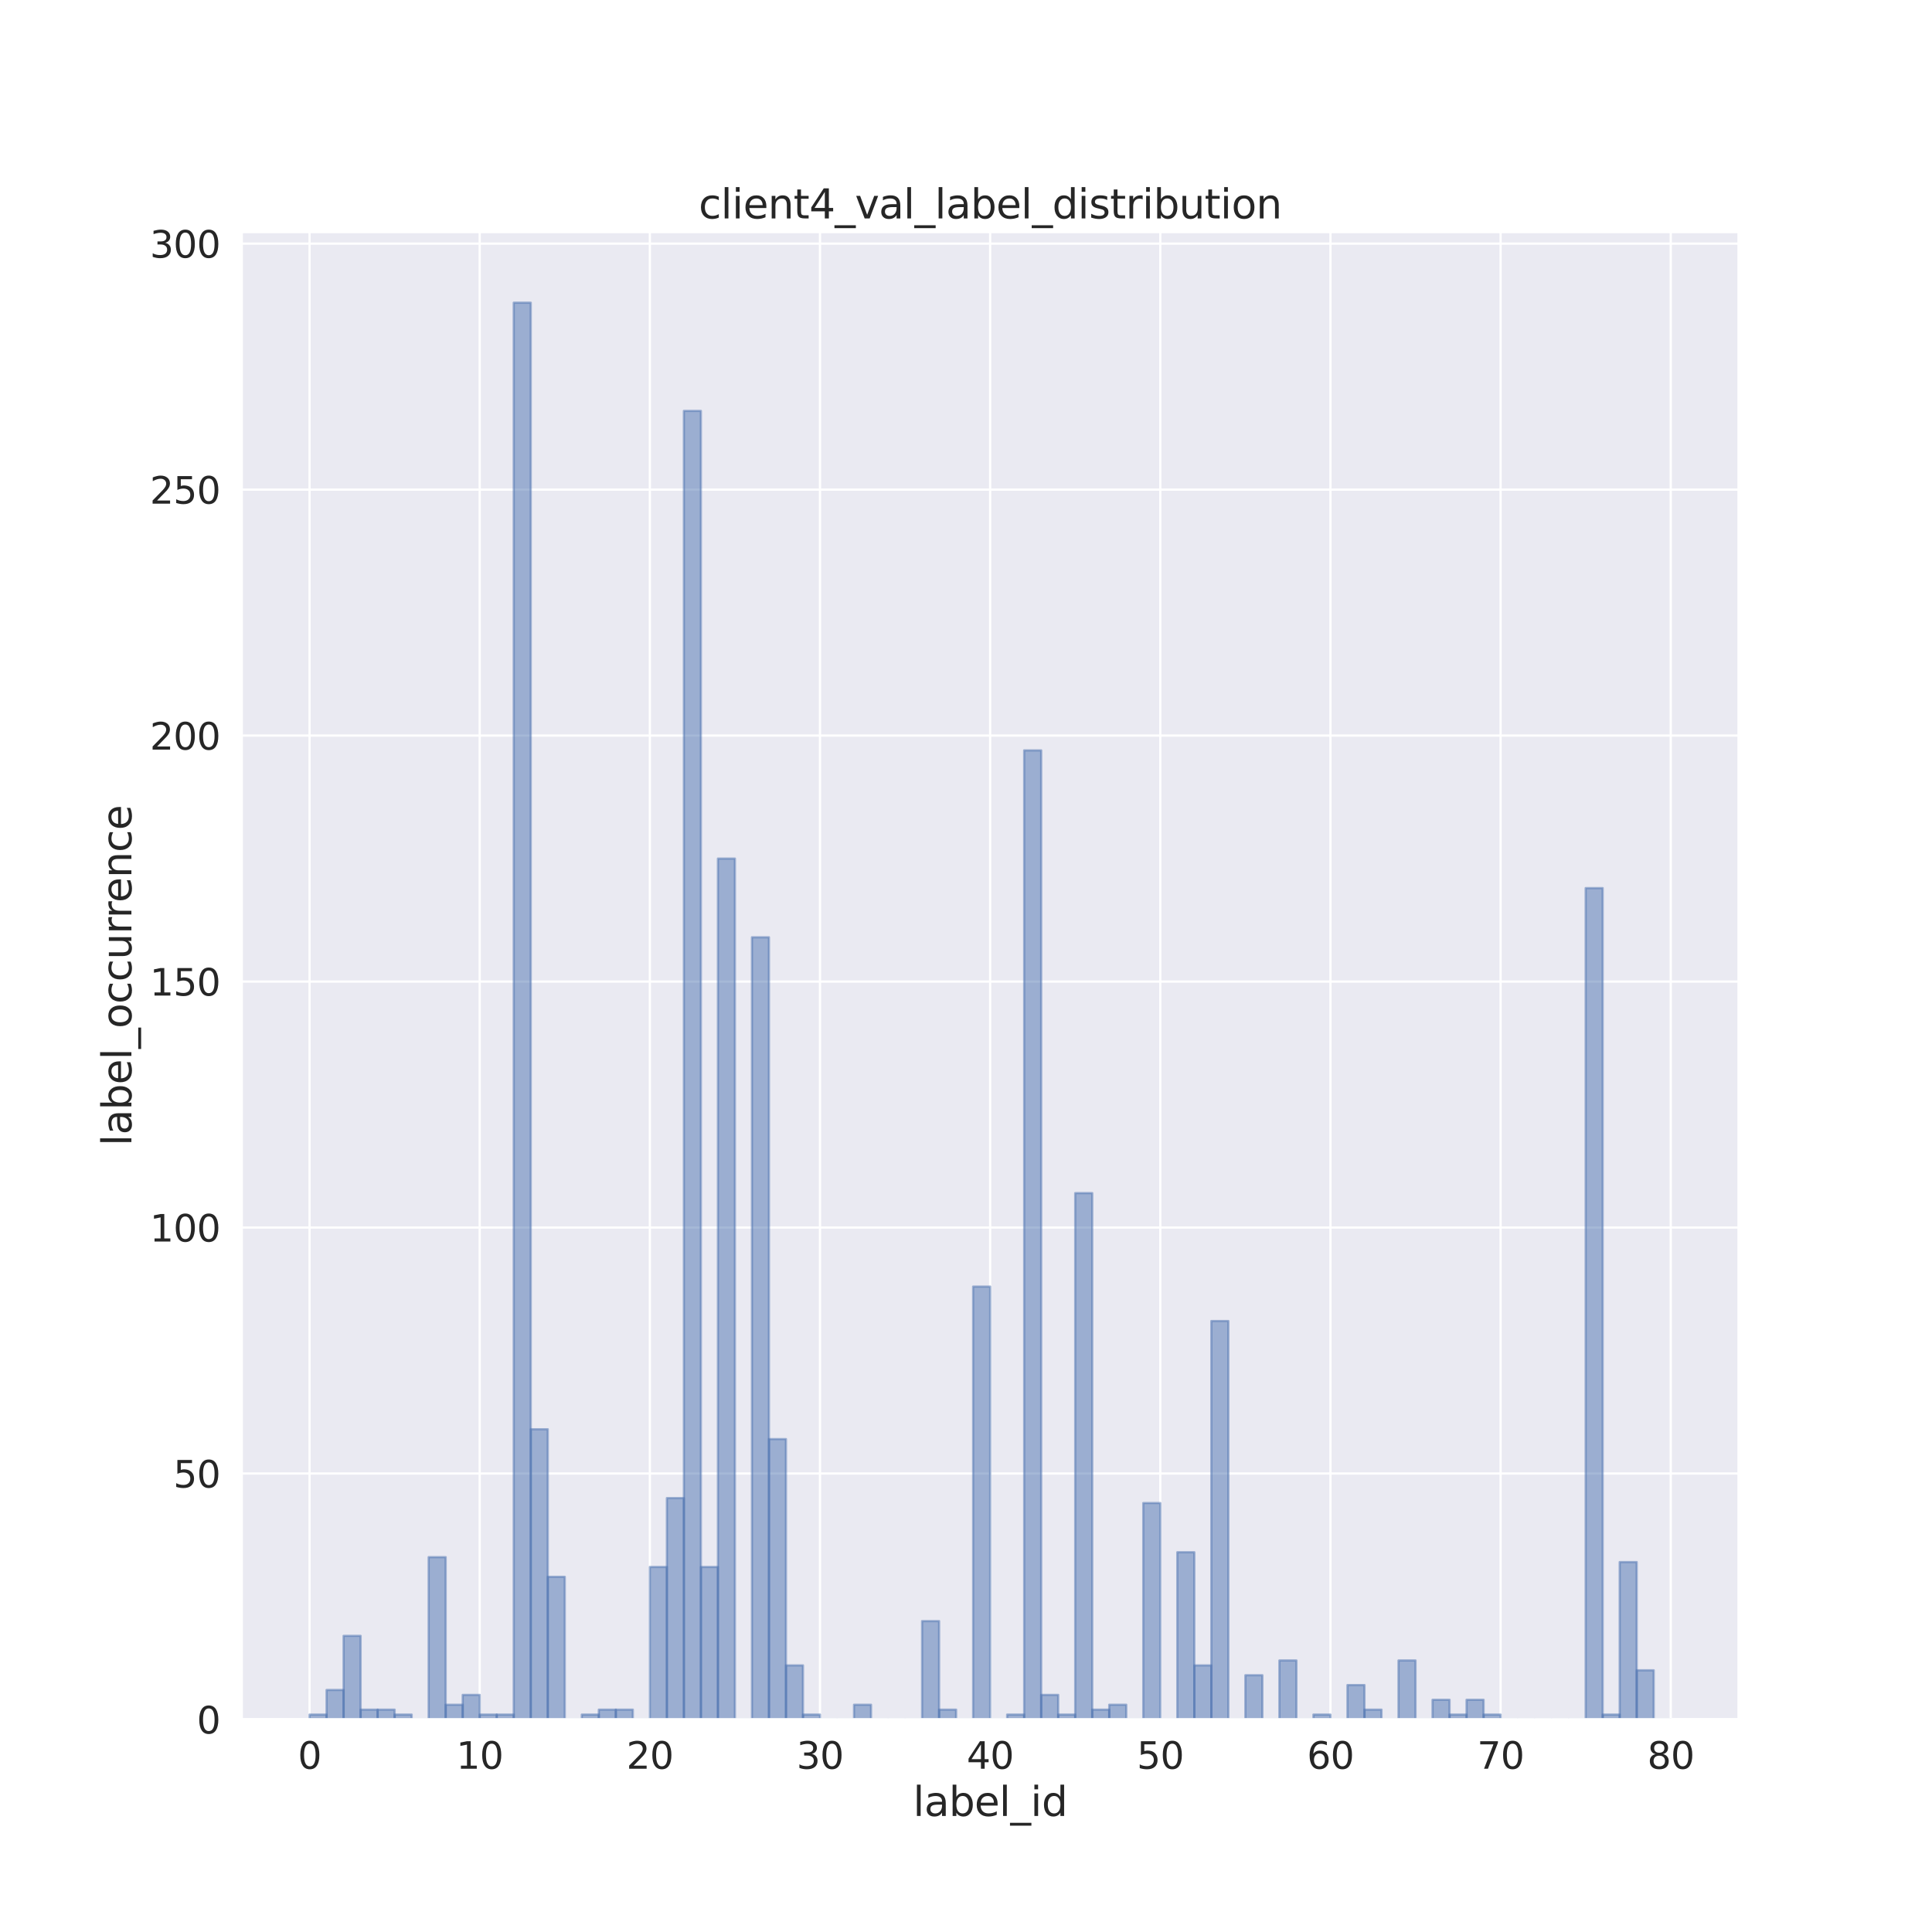 <?xml version="1.0" encoding="utf-8" standalone="no"?>
<!DOCTYPE svg PUBLIC "-//W3C//DTD SVG 1.1//EN"
  "http://www.w3.org/Graphics/SVG/1.1/DTD/svg11.dtd">
<svg xmlns:xlink="http://www.w3.org/1999/xlink" width="864pt" height="864pt" viewBox="0 0 864 864" xmlns="http://www.w3.org/2000/svg" version="1.1">
 <defs>
  <style type="text/css">*{stroke-linejoin: round; stroke-linecap: butt}</style>
 </defs>
 <g id="figure_1">
  <g id="patch_1">
   <path d="M 0 864 
L 864 864 
L 864 0 
L 0 0 
z
" style="fill: #ffffff"/>
  </g>
  <g id="axes_1">
   <g id="patch_2">
    <path d="M 108 768.96 
L 777.6 768.96 
L 777.6 103.68 
L 108 103.68 
z
" style="fill: #eaeaf2"/>
   </g>
   <g id="matplotlib.axis_1">
    <g id="xtick_1">
     <g id="line2d_1">
      <path d="M 138.436 768.96 
L 138.436 103.68 
" clip-path="url(#p28ffb0ce20)" style="fill: none; stroke: #ffffff; stroke-linecap: round"/>
     </g>
     <g id="text_1">
      <!-- 0 -->
      <g style="fill: #262626" transform="translate(133.187 790.997) scale(0.165 -0.165)">
       <defs>
        <path id="DejaVuSans-30" d="M 2034 4250 
Q 1547 4250 1301 3770 
Q 1056 3291 1056 2328 
Q 1056 1369 1301 889 
Q 1547 409 2034 409 
Q 2525 409 2770 889 
Q 3016 1369 3016 2328 
Q 3016 3291 2770 3770 
Q 2525 4250 2034 4250 
z
M 2034 4750 
Q 2819 4750 3233 4129 
Q 3647 3509 3647 2328 
Q 3647 1150 3233 529 
Q 2819 -91 2034 -91 
Q 1250 -91 836 529 
Q 422 1150 422 2328 
Q 422 3509 836 4129 
Q 1250 4750 2034 4750 
z
" transform="scale(0.016)"/>
       </defs>
       <use xlink:href="#DejaVuSans-30"/>
      </g>
     </g>
    </g>
    <g id="xtick_2">
     <g id="line2d_2">
      <path d="M 214.527 768.96 
L 214.527 103.68 
" clip-path="url(#p28ffb0ce20)" style="fill: none; stroke: #ffffff; stroke-linecap: round"/>
     </g>
     <g id="text_2">
      <!-- 10 -->
      <g style="fill: #262626" transform="translate(204.029 790.997) scale(0.165 -0.165)">
       <defs>
        <path id="DejaVuSans-31" d="M 794 531 
L 1825 531 
L 1825 4091 
L 703 3866 
L 703 4441 
L 1819 4666 
L 2450 4666 
L 2450 531 
L 3481 531 
L 3481 0 
L 794 0 
L 794 531 
z
" transform="scale(0.016)"/>
       </defs>
       <use xlink:href="#DejaVuSans-31"/>
       <use xlink:href="#DejaVuSans-30" x="63.623"/>
      </g>
     </g>
    </g>
    <g id="xtick_3">
     <g id="line2d_3">
      <path d="M 290.618 768.96 
L 290.618 103.68 
" clip-path="url(#p28ffb0ce20)" style="fill: none; stroke: #ffffff; stroke-linecap: round"/>
     </g>
     <g id="text_3">
      <!-- 20 -->
      <g style="fill: #262626" transform="translate(280.12 790.997) scale(0.165 -0.165)">
       <defs>
        <path id="DejaVuSans-32" d="M 1228 531 
L 3431 531 
L 3431 0 
L 469 0 
L 469 531 
Q 828 903 1448 1529 
Q 2069 2156 2228 2338 
Q 2531 2678 2651 2914 
Q 2772 3150 2772 3378 
Q 2772 3750 2511 3984 
Q 2250 4219 1831 4219 
Q 1534 4219 1204 4116 
Q 875 4013 500 3803 
L 500 4441 
Q 881 4594 1212 4672 
Q 1544 4750 1819 4750 
Q 2544 4750 2975 4387 
Q 3406 4025 3406 3419 
Q 3406 3131 3298 2873 
Q 3191 2616 2906 2266 
Q 2828 2175 2409 1742 
Q 1991 1309 1228 531 
z
" transform="scale(0.016)"/>
       </defs>
       <use xlink:href="#DejaVuSans-32"/>
       <use xlink:href="#DejaVuSans-30" x="63.623"/>
      </g>
     </g>
    </g>
    <g id="xtick_4">
     <g id="line2d_4">
      <path d="M 366.709 768.96 
L 366.709 103.68 
" clip-path="url(#p28ffb0ce20)" style="fill: none; stroke: #ffffff; stroke-linecap: round"/>
     </g>
     <g id="text_4">
      <!-- 30 -->
      <g style="fill: #262626" transform="translate(356.211 790.997) scale(0.165 -0.165)">
       <defs>
        <path id="DejaVuSans-33" d="M 2597 2516 
Q 3050 2419 3304 2112 
Q 3559 1806 3559 1356 
Q 3559 666 3084 287 
Q 2609 -91 1734 -91 
Q 1441 -91 1130 -33 
Q 819 25 488 141 
L 488 750 
Q 750 597 1062 519 
Q 1375 441 1716 441 
Q 2309 441 2620 675 
Q 2931 909 2931 1356 
Q 2931 1769 2642 2001 
Q 2353 2234 1838 2234 
L 1294 2234 
L 1294 2753 
L 1863 2753 
Q 2328 2753 2575 2939 
Q 2822 3125 2822 3475 
Q 2822 3834 2567 4026 
Q 2313 4219 1838 4219 
Q 1578 4219 1281 4162 
Q 984 4106 628 3988 
L 628 4550 
Q 988 4650 1302 4700 
Q 1616 4750 1894 4750 
Q 2613 4750 3031 4423 
Q 3450 4097 3450 3541 
Q 3450 3153 3228 2886 
Q 3006 2619 2597 2516 
z
" transform="scale(0.016)"/>
       </defs>
       <use xlink:href="#DejaVuSans-33"/>
       <use xlink:href="#DejaVuSans-30" x="63.623"/>
      </g>
     </g>
    </g>
    <g id="xtick_5">
     <g id="line2d_5">
      <path d="M 442.8 768.96 
L 442.8 103.68 
" clip-path="url(#p28ffb0ce20)" style="fill: none; stroke: #ffffff; stroke-linecap: round"/>
     </g>
     <g id="text_5">
      <!-- 40 -->
      <g style="fill: #262626" transform="translate(432.302 790.997) scale(0.165 -0.165)">
       <defs>
        <path id="DejaVuSans-34" d="M 2419 4116 
L 825 1625 
L 2419 1625 
L 2419 4116 
z
M 2253 4666 
L 3047 4666 
L 3047 1625 
L 3713 1625 
L 3713 1100 
L 3047 1100 
L 3047 0 
L 2419 0 
L 2419 1100 
L 313 1100 
L 313 1709 
L 2253 4666 
z
" transform="scale(0.016)"/>
       </defs>
       <use xlink:href="#DejaVuSans-34"/>
       <use xlink:href="#DejaVuSans-30" x="63.623"/>
      </g>
     </g>
    </g>
    <g id="xtick_6">
     <g id="line2d_6">
      <path d="M 518.891 768.96 
L 518.891 103.68 
" clip-path="url(#p28ffb0ce20)" style="fill: none; stroke: #ffffff; stroke-linecap: round"/>
     </g>
     <g id="text_6">
      <!-- 50 -->
      <g style="fill: #262626" transform="translate(508.393 790.997) scale(0.165 -0.165)">
       <defs>
        <path id="DejaVuSans-35" d="M 691 4666 
L 3169 4666 
L 3169 4134 
L 1269 4134 
L 1269 2991 
Q 1406 3038 1543 3061 
Q 1681 3084 1819 3084 
Q 2600 3084 3056 2656 
Q 3513 2228 3513 1497 
Q 3513 744 3044 326 
Q 2575 -91 1722 -91 
Q 1428 -91 1123 -41 
Q 819 9 494 109 
L 494 744 
Q 775 591 1075 516 
Q 1375 441 1709 441 
Q 2250 441 2565 725 
Q 2881 1009 2881 1497 
Q 2881 1984 2565 2268 
Q 2250 2553 1709 2553 
Q 1456 2553 1204 2497 
Q 953 2441 691 2322 
L 691 4666 
z
" transform="scale(0.016)"/>
       </defs>
       <use xlink:href="#DejaVuSans-35"/>
       <use xlink:href="#DejaVuSans-30" x="63.623"/>
      </g>
     </g>
    </g>
    <g id="xtick_7">
     <g id="line2d_7">
      <path d="M 594.982 768.96 
L 594.982 103.68 
" clip-path="url(#p28ffb0ce20)" style="fill: none; stroke: #ffffff; stroke-linecap: round"/>
     </g>
     <g id="text_7">
      <!-- 60 -->
      <g style="fill: #262626" transform="translate(584.484 790.997) scale(0.165 -0.165)">
       <defs>
        <path id="DejaVuSans-36" d="M 2113 2584 
Q 1688 2584 1439 2293 
Q 1191 2003 1191 1497 
Q 1191 994 1439 701 
Q 1688 409 2113 409 
Q 2538 409 2786 701 
Q 3034 994 3034 1497 
Q 3034 2003 2786 2293 
Q 2538 2584 2113 2584 
z
M 3366 4563 
L 3366 3988 
Q 3128 4100 2886 4159 
Q 2644 4219 2406 4219 
Q 1781 4219 1451 3797 
Q 1122 3375 1075 2522 
Q 1259 2794 1537 2939 
Q 1816 3084 2150 3084 
Q 2853 3084 3261 2657 
Q 3669 2231 3669 1497 
Q 3669 778 3244 343 
Q 2819 -91 2113 -91 
Q 1303 -91 875 529 
Q 447 1150 447 2328 
Q 447 3434 972 4092 
Q 1497 4750 2381 4750 
Q 2619 4750 2861 4703 
Q 3103 4656 3366 4563 
z
" transform="scale(0.016)"/>
       </defs>
       <use xlink:href="#DejaVuSans-36"/>
       <use xlink:href="#DejaVuSans-30" x="63.623"/>
      </g>
     </g>
    </g>
    <g id="xtick_8">
     <g id="line2d_8">
      <path d="M 671.073 768.96 
L 671.073 103.68 
" clip-path="url(#p28ffb0ce20)" style="fill: none; stroke: #ffffff; stroke-linecap: round"/>
     </g>
     <g id="text_8">
      <!-- 70 -->
      <g style="fill: #262626" transform="translate(660.575 790.997) scale(0.165 -0.165)">
       <defs>
        <path id="DejaVuSans-37" d="M 525 4666 
L 3525 4666 
L 3525 4397 
L 1831 0 
L 1172 0 
L 2766 4134 
L 525 4134 
L 525 4666 
z
" transform="scale(0.016)"/>
       </defs>
       <use xlink:href="#DejaVuSans-37"/>
       <use xlink:href="#DejaVuSans-30" x="63.623"/>
      </g>
     </g>
    </g>
    <g id="xtick_9">
     <g id="line2d_9">
      <path d="M 747.164 768.96 
L 747.164 103.68 
" clip-path="url(#p28ffb0ce20)" style="fill: none; stroke: #ffffff; stroke-linecap: round"/>
     </g>
     <g id="text_9">
      <!-- 80 -->
      <g style="fill: #262626" transform="translate(736.666 790.997) scale(0.165 -0.165)">
       <defs>
        <path id="DejaVuSans-38" d="M 2034 2216 
Q 1584 2216 1326 1975 
Q 1069 1734 1069 1313 
Q 1069 891 1326 650 
Q 1584 409 2034 409 
Q 2484 409 2743 651 
Q 3003 894 3003 1313 
Q 3003 1734 2745 1975 
Q 2488 2216 2034 2216 
z
M 1403 2484 
Q 997 2584 770 2862 
Q 544 3141 544 3541 
Q 544 4100 942 4425 
Q 1341 4750 2034 4750 
Q 2731 4750 3128 4425 
Q 3525 4100 3525 3541 
Q 3525 3141 3298 2862 
Q 3072 2584 2669 2484 
Q 3125 2378 3379 2068 
Q 3634 1759 3634 1313 
Q 3634 634 3220 271 
Q 2806 -91 2034 -91 
Q 1263 -91 848 271 
Q 434 634 434 1313 
Q 434 1759 690 2068 
Q 947 2378 1403 2484 
z
M 1172 3481 
Q 1172 3119 1398 2916 
Q 1625 2713 2034 2713 
Q 2441 2713 2670 2916 
Q 2900 3119 2900 3481 
Q 2900 3844 2670 4047 
Q 2441 4250 2034 4250 
Q 1625 4250 1398 4047 
Q 1172 3844 1172 3481 
z
" transform="scale(0.016)"/>
       </defs>
       <use xlink:href="#DejaVuSans-38"/>
       <use xlink:href="#DejaVuSans-30" x="63.623"/>
      </g>
     </g>
    </g>
    <g id="text_10">
     <!-- label_id -->
     <g style="fill: #262626" transform="translate(408.319 812.106) scale(0.18 -0.18)">
      <defs>
       <path id="DejaVuSans-6c" d="M 603 4863 
L 1178 4863 
L 1178 0 
L 603 0 
L 603 4863 
z
" transform="scale(0.016)"/>
       <path id="DejaVuSans-61" d="M 2194 1759 
Q 1497 1759 1228 1600 
Q 959 1441 959 1056 
Q 959 750 1161 570 
Q 1363 391 1709 391 
Q 2188 391 2477 730 
Q 2766 1069 2766 1631 
L 2766 1759 
L 2194 1759 
z
M 3341 1997 
L 3341 0 
L 2766 0 
L 2766 531 
Q 2569 213 2275 61 
Q 1981 -91 1556 -91 
Q 1019 -91 701 211 
Q 384 513 384 1019 
Q 384 1609 779 1909 
Q 1175 2209 1959 2209 
L 2766 2209 
L 2766 2266 
Q 2766 2663 2505 2880 
Q 2244 3097 1772 3097 
Q 1472 3097 1187 3025 
Q 903 2953 641 2809 
L 641 3341 
Q 956 3463 1253 3523 
Q 1550 3584 1831 3584 
Q 2591 3584 2966 3190 
Q 3341 2797 3341 1997 
z
" transform="scale(0.016)"/>
       <path id="DejaVuSans-62" d="M 3116 1747 
Q 3116 2381 2855 2742 
Q 2594 3103 2138 3103 
Q 1681 3103 1420 2742 
Q 1159 2381 1159 1747 
Q 1159 1113 1420 752 
Q 1681 391 2138 391 
Q 2594 391 2855 752 
Q 3116 1113 3116 1747 
z
M 1159 2969 
Q 1341 3281 1617 3432 
Q 1894 3584 2278 3584 
Q 2916 3584 3314 3078 
Q 3713 2572 3713 1747 
Q 3713 922 3314 415 
Q 2916 -91 2278 -91 
Q 1894 -91 1617 61 
Q 1341 213 1159 525 
L 1159 0 
L 581 0 
L 581 4863 
L 1159 4863 
L 1159 2969 
z
" transform="scale(0.016)"/>
       <path id="DejaVuSans-65" d="M 3597 1894 
L 3597 1613 
L 953 1613 
Q 991 1019 1311 708 
Q 1631 397 2203 397 
Q 2534 397 2845 478 
Q 3156 559 3463 722 
L 3463 178 
Q 3153 47 2828 -22 
Q 2503 -91 2169 -91 
Q 1331 -91 842 396 
Q 353 884 353 1716 
Q 353 2575 817 3079 
Q 1281 3584 2069 3584 
Q 2775 3584 3186 3129 
Q 3597 2675 3597 1894 
z
M 3022 2063 
Q 3016 2534 2758 2815 
Q 2500 3097 2075 3097 
Q 1594 3097 1305 2825 
Q 1016 2553 972 2059 
L 3022 2063 
z
" transform="scale(0.016)"/>
       <path id="DejaVuSans-5f" d="M 3263 -1063 
L 3263 -1509 
L -63 -1509 
L -63 -1063 
L 3263 -1063 
z
" transform="scale(0.016)"/>
       <path id="DejaVuSans-69" d="M 603 3500 
L 1178 3500 
L 1178 0 
L 603 0 
L 603 3500 
z
M 603 4863 
L 1178 4863 
L 1178 4134 
L 603 4134 
L 603 4863 
z
" transform="scale(0.016)"/>
       <path id="DejaVuSans-64" d="M 2906 2969 
L 2906 4863 
L 3481 4863 
L 3481 0 
L 2906 0 
L 2906 525 
Q 2725 213 2448 61 
Q 2172 -91 1784 -91 
Q 1150 -91 751 415 
Q 353 922 353 1747 
Q 353 2572 751 3078 
Q 1150 3584 1784 3584 
Q 2172 3584 2448 3432 
Q 2725 3281 2906 2969 
z
M 947 1747 
Q 947 1113 1208 752 
Q 1469 391 1925 391 
Q 2381 391 2643 752 
Q 2906 1113 2906 1747 
Q 2906 2381 2643 2742 
Q 2381 3103 1925 3103 
Q 1469 3103 1208 2742 
Q 947 2381 947 1747 
z
" transform="scale(0.016)"/>
      </defs>
      <use xlink:href="#DejaVuSans-6c"/>
      <use xlink:href="#DejaVuSans-61" x="27.783"/>
      <use xlink:href="#DejaVuSans-62" x="89.062"/>
      <use xlink:href="#DejaVuSans-65" x="152.539"/>
      <use xlink:href="#DejaVuSans-6c" x="214.062"/>
      <use xlink:href="#DejaVuSans-5f" x="241.846"/>
      <use xlink:href="#DejaVuSans-69" x="291.846"/>
      <use xlink:href="#DejaVuSans-64" x="319.629"/>
     </g>
    </g>
   </g>
   <g id="matplotlib.axis_2">
    <g id="ytick_1">
     <g id="line2d_10">
      <path d="M 108 768.96 
L 777.6 768.96 
" clip-path="url(#p28ffb0ce20)" style="fill: none; stroke: #ffffff; stroke-linecap: round"/>
     </g>
     <g id="text_11">
      <!-- 0 -->
      <g style="fill: #262626" transform="translate(88.002 775.229) scale(0.165 -0.165)">
       <use xlink:href="#DejaVuSans-30"/>
      </g>
     </g>
    </g>
    <g id="ytick_2">
     <g id="line2d_11">
      <path d="M 108 658.96 
L 777.6 658.96 
" clip-path="url(#p28ffb0ce20)" style="fill: none; stroke: #ffffff; stroke-linecap: round"/>
     </g>
     <g id="text_12">
      <!-- 50 -->
      <g style="fill: #262626" transform="translate(77.504 665.229) scale(0.165 -0.165)">
       <use xlink:href="#DejaVuSans-35"/>
       <use xlink:href="#DejaVuSans-30" x="63.623"/>
      </g>
     </g>
    </g>
    <g id="ytick_3">
     <g id="line2d_12">
      <path d="M 108 548.96 
L 777.6 548.96 
" clip-path="url(#p28ffb0ce20)" style="fill: none; stroke: #ffffff; stroke-linecap: round"/>
     </g>
     <g id="text_13">
      <!-- 100 -->
      <g style="fill: #262626" transform="translate(67.006 555.229) scale(0.165 -0.165)">
       <use xlink:href="#DejaVuSans-31"/>
       <use xlink:href="#DejaVuSans-30" x="63.623"/>
       <use xlink:href="#DejaVuSans-30" x="127.246"/>
      </g>
     </g>
    </g>
    <g id="ytick_4">
     <g id="line2d_13">
      <path d="M 108 438.96 
L 777.6 438.96 
" clip-path="url(#p28ffb0ce20)" style="fill: none; stroke: #ffffff; stroke-linecap: round"/>
     </g>
     <g id="text_14">
      <!-- 150 -->
      <g style="fill: #262626" transform="translate(67.006 445.229) scale(0.165 -0.165)">
       <use xlink:href="#DejaVuSans-31"/>
       <use xlink:href="#DejaVuSans-35" x="63.623"/>
       <use xlink:href="#DejaVuSans-30" x="127.246"/>
      </g>
     </g>
    </g>
    <g id="ytick_5">
     <g id="line2d_14">
      <path d="M 108 328.96 
L 777.6 328.96 
" clip-path="url(#p28ffb0ce20)" style="fill: none; stroke: #ffffff; stroke-linecap: round"/>
     </g>
     <g id="text_15">
      <!-- 200 -->
      <g style="fill: #262626" transform="translate(67.006 335.229) scale(0.165 -0.165)">
       <use xlink:href="#DejaVuSans-32"/>
       <use xlink:href="#DejaVuSans-30" x="63.623"/>
       <use xlink:href="#DejaVuSans-30" x="127.246"/>
      </g>
     </g>
    </g>
    <g id="ytick_6">
     <g id="line2d_15">
      <path d="M 108 218.96 
L 777.6 218.96 
" clip-path="url(#p28ffb0ce20)" style="fill: none; stroke: #ffffff; stroke-linecap: round"/>
     </g>
     <g id="text_16">
      <!-- 250 -->
      <g style="fill: #262626" transform="translate(67.006 225.229) scale(0.165 -0.165)">
       <use xlink:href="#DejaVuSans-32"/>
       <use xlink:href="#DejaVuSans-35" x="63.623"/>
       <use xlink:href="#DejaVuSans-30" x="127.246"/>
      </g>
     </g>
    </g>
    <g id="ytick_7">
     <g id="line2d_16">
      <path d="M 108 108.96 
L 777.6 108.96 
" clip-path="url(#p28ffb0ce20)" style="fill: none; stroke: #ffffff; stroke-linecap: round"/>
     </g>
     <g id="text_17">
      <!-- 300 -->
      <g style="fill: #262626" transform="translate(67.006 115.229) scale(0.165 -0.165)">
       <use xlink:href="#DejaVuSans-33"/>
       <use xlink:href="#DejaVuSans-30" x="63.623"/>
       <use xlink:href="#DejaVuSans-30" x="127.246"/>
      </g>
     </g>
    </g>
    <g id="text_18">
     <!-- label_occurrence -->
     <g style="fill: #262626" transform="translate(58.762 512.463) rotate(-90) scale(0.18 -0.18)">
      <defs>
       <path id="DejaVuSans-6f" d="M 1959 3097 
Q 1497 3097 1228 2736 
Q 959 2375 959 1747 
Q 959 1119 1226 758 
Q 1494 397 1959 397 
Q 2419 397 2687 759 
Q 2956 1122 2956 1747 
Q 2956 2369 2687 2733 
Q 2419 3097 1959 3097 
z
M 1959 3584 
Q 2709 3584 3137 3096 
Q 3566 2609 3566 1747 
Q 3566 888 3137 398 
Q 2709 -91 1959 -91 
Q 1206 -91 779 398 
Q 353 888 353 1747 
Q 353 2609 779 3096 
Q 1206 3584 1959 3584 
z
" transform="scale(0.016)"/>
       <path id="DejaVuSans-63" d="M 3122 3366 
L 3122 2828 
Q 2878 2963 2633 3030 
Q 2388 3097 2138 3097 
Q 1578 3097 1268 2742 
Q 959 2388 959 1747 
Q 959 1106 1268 751 
Q 1578 397 2138 397 
Q 2388 397 2633 464 
Q 2878 531 3122 666 
L 3122 134 
Q 2881 22 2623 -34 
Q 2366 -91 2075 -91 
Q 1284 -91 818 406 
Q 353 903 353 1747 
Q 353 2603 823 3093 
Q 1294 3584 2113 3584 
Q 2378 3584 2631 3529 
Q 2884 3475 3122 3366 
z
" transform="scale(0.016)"/>
       <path id="DejaVuSans-75" d="M 544 1381 
L 544 3500 
L 1119 3500 
L 1119 1403 
Q 1119 906 1312 657 
Q 1506 409 1894 409 
Q 2359 409 2629 706 
Q 2900 1003 2900 1516 
L 2900 3500 
L 3475 3500 
L 3475 0 
L 2900 0 
L 2900 538 
Q 2691 219 2414 64 
Q 2138 -91 1772 -91 
Q 1169 -91 856 284 
Q 544 659 544 1381 
z
M 1991 3584 
L 1991 3584 
z
" transform="scale(0.016)"/>
       <path id="DejaVuSans-72" d="M 2631 2963 
Q 2534 3019 2420 3045 
Q 2306 3072 2169 3072 
Q 1681 3072 1420 2755 
Q 1159 2438 1159 1844 
L 1159 0 
L 581 0 
L 581 3500 
L 1159 3500 
L 1159 2956 
Q 1341 3275 1631 3429 
Q 1922 3584 2338 3584 
Q 2397 3584 2469 3576 
Q 2541 3569 2628 3553 
L 2631 2963 
z
" transform="scale(0.016)"/>
       <path id="DejaVuSans-6e" d="M 3513 2113 
L 3513 0 
L 2938 0 
L 2938 2094 
Q 2938 2591 2744 2837 
Q 2550 3084 2163 3084 
Q 1697 3084 1428 2787 
Q 1159 2491 1159 1978 
L 1159 0 
L 581 0 
L 581 3500 
L 1159 3500 
L 1159 2956 
Q 1366 3272 1645 3428 
Q 1925 3584 2291 3584 
Q 2894 3584 3203 3211 
Q 3513 2838 3513 2113 
z
" transform="scale(0.016)"/>
      </defs>
      <use xlink:href="#DejaVuSans-6c"/>
      <use xlink:href="#DejaVuSans-61" x="27.783"/>
      <use xlink:href="#DejaVuSans-62" x="89.062"/>
      <use xlink:href="#DejaVuSans-65" x="152.539"/>
      <use xlink:href="#DejaVuSans-6c" x="214.062"/>
      <use xlink:href="#DejaVuSans-5f" x="241.846"/>
      <use xlink:href="#DejaVuSans-6f" x="291.846"/>
      <use xlink:href="#DejaVuSans-63" x="353.027"/>
      <use xlink:href="#DejaVuSans-63" x="408.008"/>
      <use xlink:href="#DejaVuSans-75" x="462.988"/>
      <use xlink:href="#DejaVuSans-72" x="526.367"/>
      <use xlink:href="#DejaVuSans-72" x="565.73"/>
      <use xlink:href="#DejaVuSans-65" x="604.594"/>
      <use xlink:href="#DejaVuSans-6e" x="666.117"/>
      <use xlink:href="#DejaVuSans-63" x="729.496"/>
      <use xlink:href="#DejaVuSans-65" x="784.477"/>
     </g>
    </g>
   </g>
   <g id="patch_3">
    <path d="M 138.436 768.96 
L 146.045 768.96 
L 146.045 766.76 
L 138.436 766.76 
z
" clip-path="url(#p28ffb0ce20)" style="fill: #4c72b0; opacity: 0.5; stroke: #4c72b0; stroke-linejoin: miter"/>
   </g>
   <g id="patch_4">
    <path d="M 146.045 768.96 
L 153.655 768.96 
L 153.655 755.76 
L 146.045 755.76 
z
" clip-path="url(#p28ffb0ce20)" style="fill: #4c72b0; opacity: 0.5; stroke: #4c72b0; stroke-linejoin: miter"/>
   </g>
   <g id="patch_5">
    <path d="M 153.655 768.96 
L 161.264 768.96 
L 161.264 731.56 
L 153.655 731.56 
z
" clip-path="url(#p28ffb0ce20)" style="fill: #4c72b0; opacity: 0.5; stroke: #4c72b0; stroke-linejoin: miter"/>
   </g>
   <g id="patch_6">
    <path d="M 161.264 768.96 
L 168.873 768.96 
L 168.873 764.56 
L 161.264 764.56 
z
" clip-path="url(#p28ffb0ce20)" style="fill: #4c72b0; opacity: 0.5; stroke: #4c72b0; stroke-linejoin: miter"/>
   </g>
   <g id="patch_7">
    <path d="M 168.873 768.96 
L 176.482 768.96 
L 176.482 764.56 
L 168.873 764.56 
z
" clip-path="url(#p28ffb0ce20)" style="fill: #4c72b0; opacity: 0.5; stroke: #4c72b0; stroke-linejoin: miter"/>
   </g>
   <g id="patch_8">
    <path d="M 176.482 768.96 
L 184.091 768.96 
L 184.091 766.76 
L 176.482 766.76 
z
" clip-path="url(#p28ffb0ce20)" style="fill: #4c72b0; opacity: 0.5; stroke: #4c72b0; stroke-linejoin: miter"/>
   </g>
   <g id="patch_9">
    <path d="M 184.091 768.96 
L 191.7 768.96 
L 191.7 768.96 
L 184.091 768.96 
z
" clip-path="url(#p28ffb0ce20)" style="fill: #4c72b0; opacity: 0.5; stroke: #4c72b0; stroke-linejoin: miter"/>
   </g>
   <g id="patch_10">
    <path d="M 191.7 768.96 
L 199.309 768.96 
L 199.309 696.36 
L 191.7 696.36 
z
" clip-path="url(#p28ffb0ce20)" style="fill: #4c72b0; opacity: 0.5; stroke: #4c72b0; stroke-linejoin: miter"/>
   </g>
   <g id="patch_11">
    <path d="M 199.309 768.96 
L 206.918 768.96 
L 206.918 762.36 
L 199.309 762.36 
z
" clip-path="url(#p28ffb0ce20)" style="fill: #4c72b0; opacity: 0.5; stroke: #4c72b0; stroke-linejoin: miter"/>
   </g>
   <g id="patch_12">
    <path d="M 206.918 768.96 
L 214.527 768.96 
L 214.527 757.96 
L 206.918 757.96 
z
" clip-path="url(#p28ffb0ce20)" style="fill: #4c72b0; opacity: 0.5; stroke: #4c72b0; stroke-linejoin: miter"/>
   </g>
   <g id="patch_13">
    <path d="M 214.527 768.96 
L 222.136 768.96 
L 222.136 766.76 
L 214.527 766.76 
z
" clip-path="url(#p28ffb0ce20)" style="fill: #4c72b0; opacity: 0.5; stroke: #4c72b0; stroke-linejoin: miter"/>
   </g>
   <g id="patch_14">
    <path d="M 222.136 768.96 
L 229.745 768.96 
L 229.745 766.76 
L 222.136 766.76 
z
" clip-path="url(#p28ffb0ce20)" style="fill: #4c72b0; opacity: 0.5; stroke: #4c72b0; stroke-linejoin: miter"/>
   </g>
   <g id="patch_15">
    <path d="M 229.745 768.96 
L 237.355 768.96 
L 237.355 135.36 
L 229.745 135.36 
z
" clip-path="url(#p28ffb0ce20)" style="fill: #4c72b0; opacity: 0.5; stroke: #4c72b0; stroke-linejoin: miter"/>
   </g>
   <g id="patch_16">
    <path d="M 237.355 768.96 
L 244.964 768.96 
L 244.964 639.16 
L 237.355 639.16 
z
" clip-path="url(#p28ffb0ce20)" style="fill: #4c72b0; opacity: 0.5; stroke: #4c72b0; stroke-linejoin: miter"/>
   </g>
   <g id="patch_17">
    <path d="M 244.964 768.96 
L 252.573 768.96 
L 252.573 705.16 
L 244.964 705.16 
z
" clip-path="url(#p28ffb0ce20)" style="fill: #4c72b0; opacity: 0.5; stroke: #4c72b0; stroke-linejoin: miter"/>
   </g>
   <g id="patch_18">
    <path d="M 252.573 768.96 
L 260.182 768.96 
L 260.182 768.96 
L 252.573 768.96 
z
" clip-path="url(#p28ffb0ce20)" style="fill: #4c72b0; opacity: 0.5; stroke: #4c72b0; stroke-linejoin: miter"/>
   </g>
   <g id="patch_19">
    <path d="M 260.182 768.96 
L 267.791 768.96 
L 267.791 766.76 
L 260.182 766.76 
z
" clip-path="url(#p28ffb0ce20)" style="fill: #4c72b0; opacity: 0.5; stroke: #4c72b0; stroke-linejoin: miter"/>
   </g>
   <g id="patch_20">
    <path d="M 267.791 768.96 
L 275.4 768.96 
L 275.4 764.56 
L 267.791 764.56 
z
" clip-path="url(#p28ffb0ce20)" style="fill: #4c72b0; opacity: 0.5; stroke: #4c72b0; stroke-linejoin: miter"/>
   </g>
   <g id="patch_21">
    <path d="M 275.4 768.96 
L 283.009 768.96 
L 283.009 764.56 
L 275.4 764.56 
z
" clip-path="url(#p28ffb0ce20)" style="fill: #4c72b0; opacity: 0.5; stroke: #4c72b0; stroke-linejoin: miter"/>
   </g>
   <g id="patch_22">
    <path d="M 283.009 768.96 
L 290.618 768.96 
L 290.618 768.96 
L 283.009 768.96 
z
" clip-path="url(#p28ffb0ce20)" style="fill: #4c72b0; opacity: 0.5; stroke: #4c72b0; stroke-linejoin: miter"/>
   </g>
   <g id="patch_23">
    <path d="M 290.618 768.96 
L 298.227 768.96 
L 298.227 700.76 
L 290.618 700.76 
z
" clip-path="url(#p28ffb0ce20)" style="fill: #4c72b0; opacity: 0.5; stroke: #4c72b0; stroke-linejoin: miter"/>
   </g>
   <g id="patch_24">
    <path d="M 298.227 768.96 
L 305.836 768.96 
L 305.836 669.96 
L 298.227 669.96 
z
" clip-path="url(#p28ffb0ce20)" style="fill: #4c72b0; opacity: 0.5; stroke: #4c72b0; stroke-linejoin: miter"/>
   </g>
   <g id="patch_25">
    <path d="M 305.836 768.96 
L 313.445 768.96 
L 313.445 183.76 
L 305.836 183.76 
z
" clip-path="url(#p28ffb0ce20)" style="fill: #4c72b0; opacity: 0.5; stroke: #4c72b0; stroke-linejoin: miter"/>
   </g>
   <g id="patch_26">
    <path d="M 313.445 768.96 
L 321.055 768.96 
L 321.055 700.76 
L 313.445 700.76 
z
" clip-path="url(#p28ffb0ce20)" style="fill: #4c72b0; opacity: 0.5; stroke: #4c72b0; stroke-linejoin: miter"/>
   </g>
   <g id="patch_27">
    <path d="M 321.055 768.96 
L 328.664 768.96 
L 328.664 383.96 
L 321.055 383.96 
z
" clip-path="url(#p28ffb0ce20)" style="fill: #4c72b0; opacity: 0.5; stroke: #4c72b0; stroke-linejoin: miter"/>
   </g>
   <g id="patch_28">
    <path d="M 328.664 768.96 
L 336.273 768.96 
L 336.273 768.96 
L 328.664 768.96 
z
" clip-path="url(#p28ffb0ce20)" style="fill: #4c72b0; opacity: 0.5; stroke: #4c72b0; stroke-linejoin: miter"/>
   </g>
   <g id="patch_29">
    <path d="M 336.273 768.96 
L 343.882 768.96 
L 343.882 419.16 
L 336.273 419.16 
z
" clip-path="url(#p28ffb0ce20)" style="fill: #4c72b0; opacity: 0.5; stroke: #4c72b0; stroke-linejoin: miter"/>
   </g>
   <g id="patch_30">
    <path d="M 343.882 768.96 
L 351.491 768.96 
L 351.491 643.56 
L 343.882 643.56 
z
" clip-path="url(#p28ffb0ce20)" style="fill: #4c72b0; opacity: 0.5; stroke: #4c72b0; stroke-linejoin: miter"/>
   </g>
   <g id="patch_31">
    <path d="M 351.491 768.96 
L 359.1 768.96 
L 359.1 744.76 
L 351.491 744.76 
z
" clip-path="url(#p28ffb0ce20)" style="fill: #4c72b0; opacity: 0.5; stroke: #4c72b0; stroke-linejoin: miter"/>
   </g>
   <g id="patch_32">
    <path d="M 359.1 768.96 
L 366.709 768.96 
L 366.709 766.76 
L 359.1 766.76 
z
" clip-path="url(#p28ffb0ce20)" style="fill: #4c72b0; opacity: 0.5; stroke: #4c72b0; stroke-linejoin: miter"/>
   </g>
   <g id="patch_33">
    <path d="M 366.709 768.96 
L 374.318 768.96 
L 374.318 768.96 
L 366.709 768.96 
z
" clip-path="url(#p28ffb0ce20)" style="fill: #4c72b0; opacity: 0.5; stroke: #4c72b0; stroke-linejoin: miter"/>
   </g>
   <g id="patch_34">
    <path d="M 374.318 768.96 
L 381.927 768.96 
L 381.927 768.96 
L 374.318 768.96 
z
" clip-path="url(#p28ffb0ce20)" style="fill: #4c72b0; opacity: 0.5; stroke: #4c72b0; stroke-linejoin: miter"/>
   </g>
   <g id="patch_35">
    <path d="M 381.927 768.96 
L 389.536 768.96 
L 389.536 762.36 
L 381.927 762.36 
z
" clip-path="url(#p28ffb0ce20)" style="fill: #4c72b0; opacity: 0.5; stroke: #4c72b0; stroke-linejoin: miter"/>
   </g>
   <g id="patch_36">
    <path d="M 389.536 768.96 
L 397.145 768.96 
L 397.145 768.96 
L 389.536 768.96 
z
" clip-path="url(#p28ffb0ce20)" style="fill: #4c72b0; opacity: 0.5; stroke: #4c72b0; stroke-linejoin: miter"/>
   </g>
   <g id="patch_37">
    <path d="M 397.145 768.96 
L 404.755 768.96 
L 404.755 768.96 
L 397.145 768.96 
z
" clip-path="url(#p28ffb0ce20)" style="fill: #4c72b0; opacity: 0.5; stroke: #4c72b0; stroke-linejoin: miter"/>
   </g>
   <g id="patch_38">
    <path d="M 404.755 768.96 
L 412.364 768.96 
L 412.364 768.96 
L 404.755 768.96 
z
" clip-path="url(#p28ffb0ce20)" style="fill: #4c72b0; opacity: 0.5; stroke: #4c72b0; stroke-linejoin: miter"/>
   </g>
   <g id="patch_39">
    <path d="M 412.364 768.96 
L 419.973 768.96 
L 419.973 724.96 
L 412.364 724.96 
z
" clip-path="url(#p28ffb0ce20)" style="fill: #4c72b0; opacity: 0.5; stroke: #4c72b0; stroke-linejoin: miter"/>
   </g>
   <g id="patch_40">
    <path d="M 419.973 768.96 
L 427.582 768.96 
L 427.582 764.56 
L 419.973 764.56 
z
" clip-path="url(#p28ffb0ce20)" style="fill: #4c72b0; opacity: 0.5; stroke: #4c72b0; stroke-linejoin: miter"/>
   </g>
   <g id="patch_41">
    <path d="M 427.582 768.96 
L 435.191 768.96 
L 435.191 768.96 
L 427.582 768.96 
z
" clip-path="url(#p28ffb0ce20)" style="fill: #4c72b0; opacity: 0.5; stroke: #4c72b0; stroke-linejoin: miter"/>
   </g>
   <g id="patch_42">
    <path d="M 435.191 768.96 
L 442.8 768.96 
L 442.8 575.36 
L 435.191 575.36 
z
" clip-path="url(#p28ffb0ce20)" style="fill: #4c72b0; opacity: 0.5; stroke: #4c72b0; stroke-linejoin: miter"/>
   </g>
   <g id="patch_43">
    <path d="M 442.8 768.96 
L 450.409 768.96 
L 450.409 768.96 
L 442.8 768.96 
z
" clip-path="url(#p28ffb0ce20)" style="fill: #4c72b0; opacity: 0.5; stroke: #4c72b0; stroke-linejoin: miter"/>
   </g>
   <g id="patch_44">
    <path d="M 450.409 768.96 
L 458.018 768.96 
L 458.018 766.76 
L 450.409 766.76 
z
" clip-path="url(#p28ffb0ce20)" style="fill: #4c72b0; opacity: 0.5; stroke: #4c72b0; stroke-linejoin: miter"/>
   </g>
   <g id="patch_45">
    <path d="M 458.018 768.96 
L 465.627 768.96 
L 465.627 335.56 
L 458.018 335.56 
z
" clip-path="url(#p28ffb0ce20)" style="fill: #4c72b0; opacity: 0.5; stroke: #4c72b0; stroke-linejoin: miter"/>
   </g>
   <g id="patch_46">
    <path d="M 465.627 768.96 
L 473.236 768.96 
L 473.236 757.96 
L 465.627 757.96 
z
" clip-path="url(#p28ffb0ce20)" style="fill: #4c72b0; opacity: 0.5; stroke: #4c72b0; stroke-linejoin: miter"/>
   </g>
   <g id="patch_47">
    <path d="M 473.236 768.96 
L 480.845 768.96 
L 480.845 766.76 
L 473.236 766.76 
z
" clip-path="url(#p28ffb0ce20)" style="fill: #4c72b0; opacity: 0.5; stroke: #4c72b0; stroke-linejoin: miter"/>
   </g>
   <g id="patch_48">
    <path d="M 480.845 768.96 
L 488.455 768.96 
L 488.455 533.56 
L 480.845 533.56 
z
" clip-path="url(#p28ffb0ce20)" style="fill: #4c72b0; opacity: 0.5; stroke: #4c72b0; stroke-linejoin: miter"/>
   </g>
   <g id="patch_49">
    <path d="M 488.455 768.96 
L 496.064 768.96 
L 496.064 764.56 
L 488.455 764.56 
z
" clip-path="url(#p28ffb0ce20)" style="fill: #4c72b0; opacity: 0.5; stroke: #4c72b0; stroke-linejoin: miter"/>
   </g>
   <g id="patch_50">
    <path d="M 496.064 768.96 
L 503.673 768.96 
L 503.673 762.36 
L 496.064 762.36 
z
" clip-path="url(#p28ffb0ce20)" style="fill: #4c72b0; opacity: 0.5; stroke: #4c72b0; stroke-linejoin: miter"/>
   </g>
   <g id="patch_51">
    <path d="M 503.673 768.96 
L 511.282 768.96 
L 511.282 768.96 
L 503.673 768.96 
z
" clip-path="url(#p28ffb0ce20)" style="fill: #4c72b0; opacity: 0.5; stroke: #4c72b0; stroke-linejoin: miter"/>
   </g>
   <g id="patch_52">
    <path d="M 511.282 768.96 
L 518.891 768.96 
L 518.891 672.16 
L 511.282 672.16 
z
" clip-path="url(#p28ffb0ce20)" style="fill: #4c72b0; opacity: 0.5; stroke: #4c72b0; stroke-linejoin: miter"/>
   </g>
   <g id="patch_53">
    <path d="M 518.891 768.96 
L 526.5 768.96 
L 526.5 768.96 
L 518.891 768.96 
z
" clip-path="url(#p28ffb0ce20)" style="fill: #4c72b0; opacity: 0.5; stroke: #4c72b0; stroke-linejoin: miter"/>
   </g>
   <g id="patch_54">
    <path d="M 526.5 768.96 
L 534.109 768.96 
L 534.109 694.16 
L 526.5 694.16 
z
" clip-path="url(#p28ffb0ce20)" style="fill: #4c72b0; opacity: 0.5; stroke: #4c72b0; stroke-linejoin: miter"/>
   </g>
   <g id="patch_55">
    <path d="M 534.109 768.96 
L 541.718 768.96 
L 541.718 744.76 
L 534.109 744.76 
z
" clip-path="url(#p28ffb0ce20)" style="fill: #4c72b0; opacity: 0.5; stroke: #4c72b0; stroke-linejoin: miter"/>
   </g>
   <g id="patch_56">
    <path d="M 541.718 768.96 
L 549.327 768.96 
L 549.327 590.76 
L 541.718 590.76 
z
" clip-path="url(#p28ffb0ce20)" style="fill: #4c72b0; opacity: 0.5; stroke: #4c72b0; stroke-linejoin: miter"/>
   </g>
   <g id="patch_57">
    <path d="M 549.327 768.96 
L 556.936 768.96 
L 556.936 768.96 
L 549.327 768.96 
z
" clip-path="url(#p28ffb0ce20)" style="fill: #4c72b0; opacity: 0.5; stroke: #4c72b0; stroke-linejoin: miter"/>
   </g>
   <g id="patch_58">
    <path d="M 556.936 768.96 
L 564.545 768.96 
L 564.545 749.16 
L 556.936 749.16 
z
" clip-path="url(#p28ffb0ce20)" style="fill: #4c72b0; opacity: 0.5; stroke: #4c72b0; stroke-linejoin: miter"/>
   </g>
   <g id="patch_59">
    <path d="M 564.545 768.96 
L 572.155 768.96 
L 572.155 768.96 
L 564.545 768.96 
z
" clip-path="url(#p28ffb0ce20)" style="fill: #4c72b0; opacity: 0.5; stroke: #4c72b0; stroke-linejoin: miter"/>
   </g>
   <g id="patch_60">
    <path d="M 572.155 768.96 
L 579.764 768.96 
L 579.764 742.56 
L 572.155 742.56 
z
" clip-path="url(#p28ffb0ce20)" style="fill: #4c72b0; opacity: 0.5; stroke: #4c72b0; stroke-linejoin: miter"/>
   </g>
   <g id="patch_61">
    <path d="M 579.764 768.96 
L 587.373 768.96 
L 587.373 768.96 
L 579.764 768.96 
z
" clip-path="url(#p28ffb0ce20)" style="fill: #4c72b0; opacity: 0.5; stroke: #4c72b0; stroke-linejoin: miter"/>
   </g>
   <g id="patch_62">
    <path d="M 587.373 768.96 
L 594.982 768.96 
L 594.982 766.76 
L 587.373 766.76 
z
" clip-path="url(#p28ffb0ce20)" style="fill: #4c72b0; opacity: 0.5; stroke: #4c72b0; stroke-linejoin: miter"/>
   </g>
   <g id="patch_63">
    <path d="M 594.982 768.96 
L 602.591 768.96 
L 602.591 768.96 
L 594.982 768.96 
z
" clip-path="url(#p28ffb0ce20)" style="fill: #4c72b0; opacity: 0.5; stroke: #4c72b0; stroke-linejoin: miter"/>
   </g>
   <g id="patch_64">
    <path d="M 602.591 768.96 
L 610.2 768.96 
L 610.2 753.56 
L 602.591 753.56 
z
" clip-path="url(#p28ffb0ce20)" style="fill: #4c72b0; opacity: 0.5; stroke: #4c72b0; stroke-linejoin: miter"/>
   </g>
   <g id="patch_65">
    <path d="M 610.2 768.96 
L 617.809 768.96 
L 617.809 764.56 
L 610.2 764.56 
z
" clip-path="url(#p28ffb0ce20)" style="fill: #4c72b0; opacity: 0.5; stroke: #4c72b0; stroke-linejoin: miter"/>
   </g>
   <g id="patch_66">
    <path d="M 617.809 768.96 
L 625.418 768.96 
L 625.418 768.96 
L 617.809 768.96 
z
" clip-path="url(#p28ffb0ce20)" style="fill: #4c72b0; opacity: 0.5; stroke: #4c72b0; stroke-linejoin: miter"/>
   </g>
   <g id="patch_67">
    <path d="M 625.418 768.96 
L 633.027 768.96 
L 633.027 742.56 
L 625.418 742.56 
z
" clip-path="url(#p28ffb0ce20)" style="fill: #4c72b0; opacity: 0.5; stroke: #4c72b0; stroke-linejoin: miter"/>
   </g>
   <g id="patch_68">
    <path d="M 633.027 768.96 
L 640.636 768.96 
L 640.636 768.96 
L 633.027 768.96 
z
" clip-path="url(#p28ffb0ce20)" style="fill: #4c72b0; opacity: 0.5; stroke: #4c72b0; stroke-linejoin: miter"/>
   </g>
   <g id="patch_69">
    <path d="M 640.636 768.96 
L 648.245 768.96 
L 648.245 760.16 
L 640.636 760.16 
z
" clip-path="url(#p28ffb0ce20)" style="fill: #4c72b0; opacity: 0.5; stroke: #4c72b0; stroke-linejoin: miter"/>
   </g>
   <g id="patch_70">
    <path d="M 648.245 768.96 
L 655.855 768.96 
L 655.855 766.76 
L 648.245 766.76 
z
" clip-path="url(#p28ffb0ce20)" style="fill: #4c72b0; opacity: 0.5; stroke: #4c72b0; stroke-linejoin: miter"/>
   </g>
   <g id="patch_71">
    <path d="M 655.855 768.96 
L 663.464 768.96 
L 663.464 760.16 
L 655.855 760.16 
z
" clip-path="url(#p28ffb0ce20)" style="fill: #4c72b0; opacity: 0.5; stroke: #4c72b0; stroke-linejoin: miter"/>
   </g>
   <g id="patch_72">
    <path d="M 663.464 768.96 
L 671.073 768.96 
L 671.073 766.76 
L 663.464 766.76 
z
" clip-path="url(#p28ffb0ce20)" style="fill: #4c72b0; opacity: 0.5; stroke: #4c72b0; stroke-linejoin: miter"/>
   </g>
   <g id="patch_73">
    <path d="M 671.073 768.96 
L 678.682 768.96 
L 678.682 768.96 
L 671.073 768.96 
z
" clip-path="url(#p28ffb0ce20)" style="fill: #4c72b0; opacity: 0.5; stroke: #4c72b0; stroke-linejoin: miter"/>
   </g>
   <g id="patch_74">
    <path d="M 678.682 768.96 
L 686.291 768.96 
L 686.291 768.96 
L 678.682 768.96 
z
" clip-path="url(#p28ffb0ce20)" style="fill: #4c72b0; opacity: 0.5; stroke: #4c72b0; stroke-linejoin: miter"/>
   </g>
   <g id="patch_75">
    <path d="M 686.291 768.96 
L 693.9 768.96 
L 693.9 768.96 
L 686.291 768.96 
z
" clip-path="url(#p28ffb0ce20)" style="fill: #4c72b0; opacity: 0.5; stroke: #4c72b0; stroke-linejoin: miter"/>
   </g>
   <g id="patch_76">
    <path d="M 693.9 768.96 
L 701.509 768.96 
L 701.509 768.96 
L 693.9 768.96 
z
" clip-path="url(#p28ffb0ce20)" style="fill: #4c72b0; opacity: 0.5; stroke: #4c72b0; stroke-linejoin: miter"/>
   </g>
   <g id="patch_77">
    <path d="M 701.509 768.96 
L 709.118 768.96 
L 709.118 768.96 
L 701.509 768.96 
z
" clip-path="url(#p28ffb0ce20)" style="fill: #4c72b0; opacity: 0.5; stroke: #4c72b0; stroke-linejoin: miter"/>
   </g>
   <g id="patch_78">
    <path d="M 709.118 768.96 
L 716.727 768.96 
L 716.727 397.16 
L 709.118 397.16 
z
" clip-path="url(#p28ffb0ce20)" style="fill: #4c72b0; opacity: 0.5; stroke: #4c72b0; stroke-linejoin: miter"/>
   </g>
   <g id="patch_79">
    <path d="M 716.727 768.96 
L 724.336 768.96 
L 724.336 766.76 
L 716.727 766.76 
z
" clip-path="url(#p28ffb0ce20)" style="fill: #4c72b0; opacity: 0.5; stroke: #4c72b0; stroke-linejoin: miter"/>
   </g>
   <g id="patch_80">
    <path d="M 724.336 768.96 
L 731.945 768.96 
L 731.945 698.56 
L 724.336 698.56 
z
" clip-path="url(#p28ffb0ce20)" style="fill: #4c72b0; opacity: 0.5; stroke: #4c72b0; stroke-linejoin: miter"/>
   </g>
   <g id="patch_81">
    <path d="M 731.945 768.96 
L 739.555 768.96 
L 739.555 746.96 
L 731.945 746.96 
z
" clip-path="url(#p28ffb0ce20)" style="fill: #4c72b0; opacity: 0.5; stroke: #4c72b0; stroke-linejoin: miter"/>
   </g>
   <g id="patch_82">
    <path d="M 739.555 768.96 
L 747.164 768.96 
L 747.164 768.96 
L 739.555 768.96 
z
" clip-path="url(#p28ffb0ce20)" style="fill: #4c72b0; opacity: 0.5; stroke: #4c72b0; stroke-linejoin: miter"/>
   </g>
   <g id="patch_83">
    <path d="M 108 768.96 
L 108 103.68 
" style="fill: none; stroke: #ffffff; stroke-width: 1.25; stroke-linejoin: miter; stroke-linecap: square"/>
   </g>
   <g id="patch_84">
    <path d="M 777.6 768.96 
L 777.6 103.68 
" style="fill: none; stroke: #ffffff; stroke-width: 1.25; stroke-linejoin: miter; stroke-linecap: square"/>
   </g>
   <g id="patch_85">
    <path d="M 108 768.96 
L 777.6 768.96 
" style="fill: none; stroke: #ffffff; stroke-width: 1.25; stroke-linejoin: miter; stroke-linecap: square"/>
   </g>
   <g id="patch_86">
    <path d="M 108 103.68 
L 777.6 103.68 
" style="fill: none; stroke: #ffffff; stroke-width: 1.25; stroke-linejoin: miter; stroke-linecap: square"/>
   </g>
   <g id="text_19">
    <!-- client4_val_label_distribution -->
    <g style="fill: #262626" transform="translate(312.457 97.68) scale(0.18 -0.18)">
     <defs>
      <path id="DejaVuSans-74" d="M 1172 4494 
L 1172 3500 
L 2356 3500 
L 2356 3053 
L 1172 3053 
L 1172 1153 
Q 1172 725 1289 603 
Q 1406 481 1766 481 
L 2356 481 
L 2356 0 
L 1766 0 
Q 1100 0 847 248 
Q 594 497 594 1153 
L 594 3053 
L 172 3053 
L 172 3500 
L 594 3500 
L 594 4494 
L 1172 4494 
z
" transform="scale(0.016)"/>
      <path id="DejaVuSans-76" d="M 191 3500 
L 800 3500 
L 1894 563 
L 2988 3500 
L 3597 3500 
L 2284 0 
L 1503 0 
L 191 3500 
z
" transform="scale(0.016)"/>
      <path id="DejaVuSans-73" d="M 2834 3397 
L 2834 2853 
Q 2591 2978 2328 3040 
Q 2066 3103 1784 3103 
Q 1356 3103 1142 2972 
Q 928 2841 928 2578 
Q 928 2378 1081 2264 
Q 1234 2150 1697 2047 
L 1894 2003 
Q 2506 1872 2764 1633 
Q 3022 1394 3022 966 
Q 3022 478 2636 193 
Q 2250 -91 1575 -91 
Q 1294 -91 989 -36 
Q 684 19 347 128 
L 347 722 
Q 666 556 975 473 
Q 1284 391 1588 391 
Q 1994 391 2212 530 
Q 2431 669 2431 922 
Q 2431 1156 2273 1281 
Q 2116 1406 1581 1522 
L 1381 1569 
Q 847 1681 609 1914 
Q 372 2147 372 2553 
Q 372 3047 722 3315 
Q 1072 3584 1716 3584 
Q 2034 3584 2315 3537 
Q 2597 3491 2834 3397 
z
" transform="scale(0.016)"/>
     </defs>
     <use xlink:href="#DejaVuSans-63"/>
     <use xlink:href="#DejaVuSans-6c" x="54.98"/>
     <use xlink:href="#DejaVuSans-69" x="82.764"/>
     <use xlink:href="#DejaVuSans-65" x="110.547"/>
     <use xlink:href="#DejaVuSans-6e" x="172.07"/>
     <use xlink:href="#DejaVuSans-74" x="235.449"/>
     <use xlink:href="#DejaVuSans-34" x="274.658"/>
     <use xlink:href="#DejaVuSans-5f" x="338.281"/>
     <use xlink:href="#DejaVuSans-76" x="388.281"/>
     <use xlink:href="#DejaVuSans-61" x="447.461"/>
     <use xlink:href="#DejaVuSans-6c" x="508.74"/>
     <use xlink:href="#DejaVuSans-5f" x="536.523"/>
     <use xlink:href="#DejaVuSans-6c" x="586.523"/>
     <use xlink:href="#DejaVuSans-61" x="614.307"/>
     <use xlink:href="#DejaVuSans-62" x="675.586"/>
     <use xlink:href="#DejaVuSans-65" x="739.062"/>
     <use xlink:href="#DejaVuSans-6c" x="800.586"/>
     <use xlink:href="#DejaVuSans-5f" x="828.369"/>
     <use xlink:href="#DejaVuSans-64" x="878.369"/>
     <use xlink:href="#DejaVuSans-69" x="941.846"/>
     <use xlink:href="#DejaVuSans-73" x="969.629"/>
     <use xlink:href="#DejaVuSans-74" x="1021.729"/>
     <use xlink:href="#DejaVuSans-72" x="1060.938"/>
     <use xlink:href="#DejaVuSans-69" x="1102.051"/>
     <use xlink:href="#DejaVuSans-62" x="1129.834"/>
     <use xlink:href="#DejaVuSans-75" x="1193.311"/>
     <use xlink:href="#DejaVuSans-74" x="1256.689"/>
     <use xlink:href="#DejaVuSans-69" x="1295.898"/>
     <use xlink:href="#DejaVuSans-6f" x="1323.682"/>
     <use xlink:href="#DejaVuSans-6e" x="1384.863"/>
    </g>
   </g>
  </g>
 </g>
 <defs>
  <clipPath id="p28ffb0ce20">
   <rect x="108" y="103.68" width="669.6" height="665.28"/>
  </clipPath>
 </defs>
</svg>

